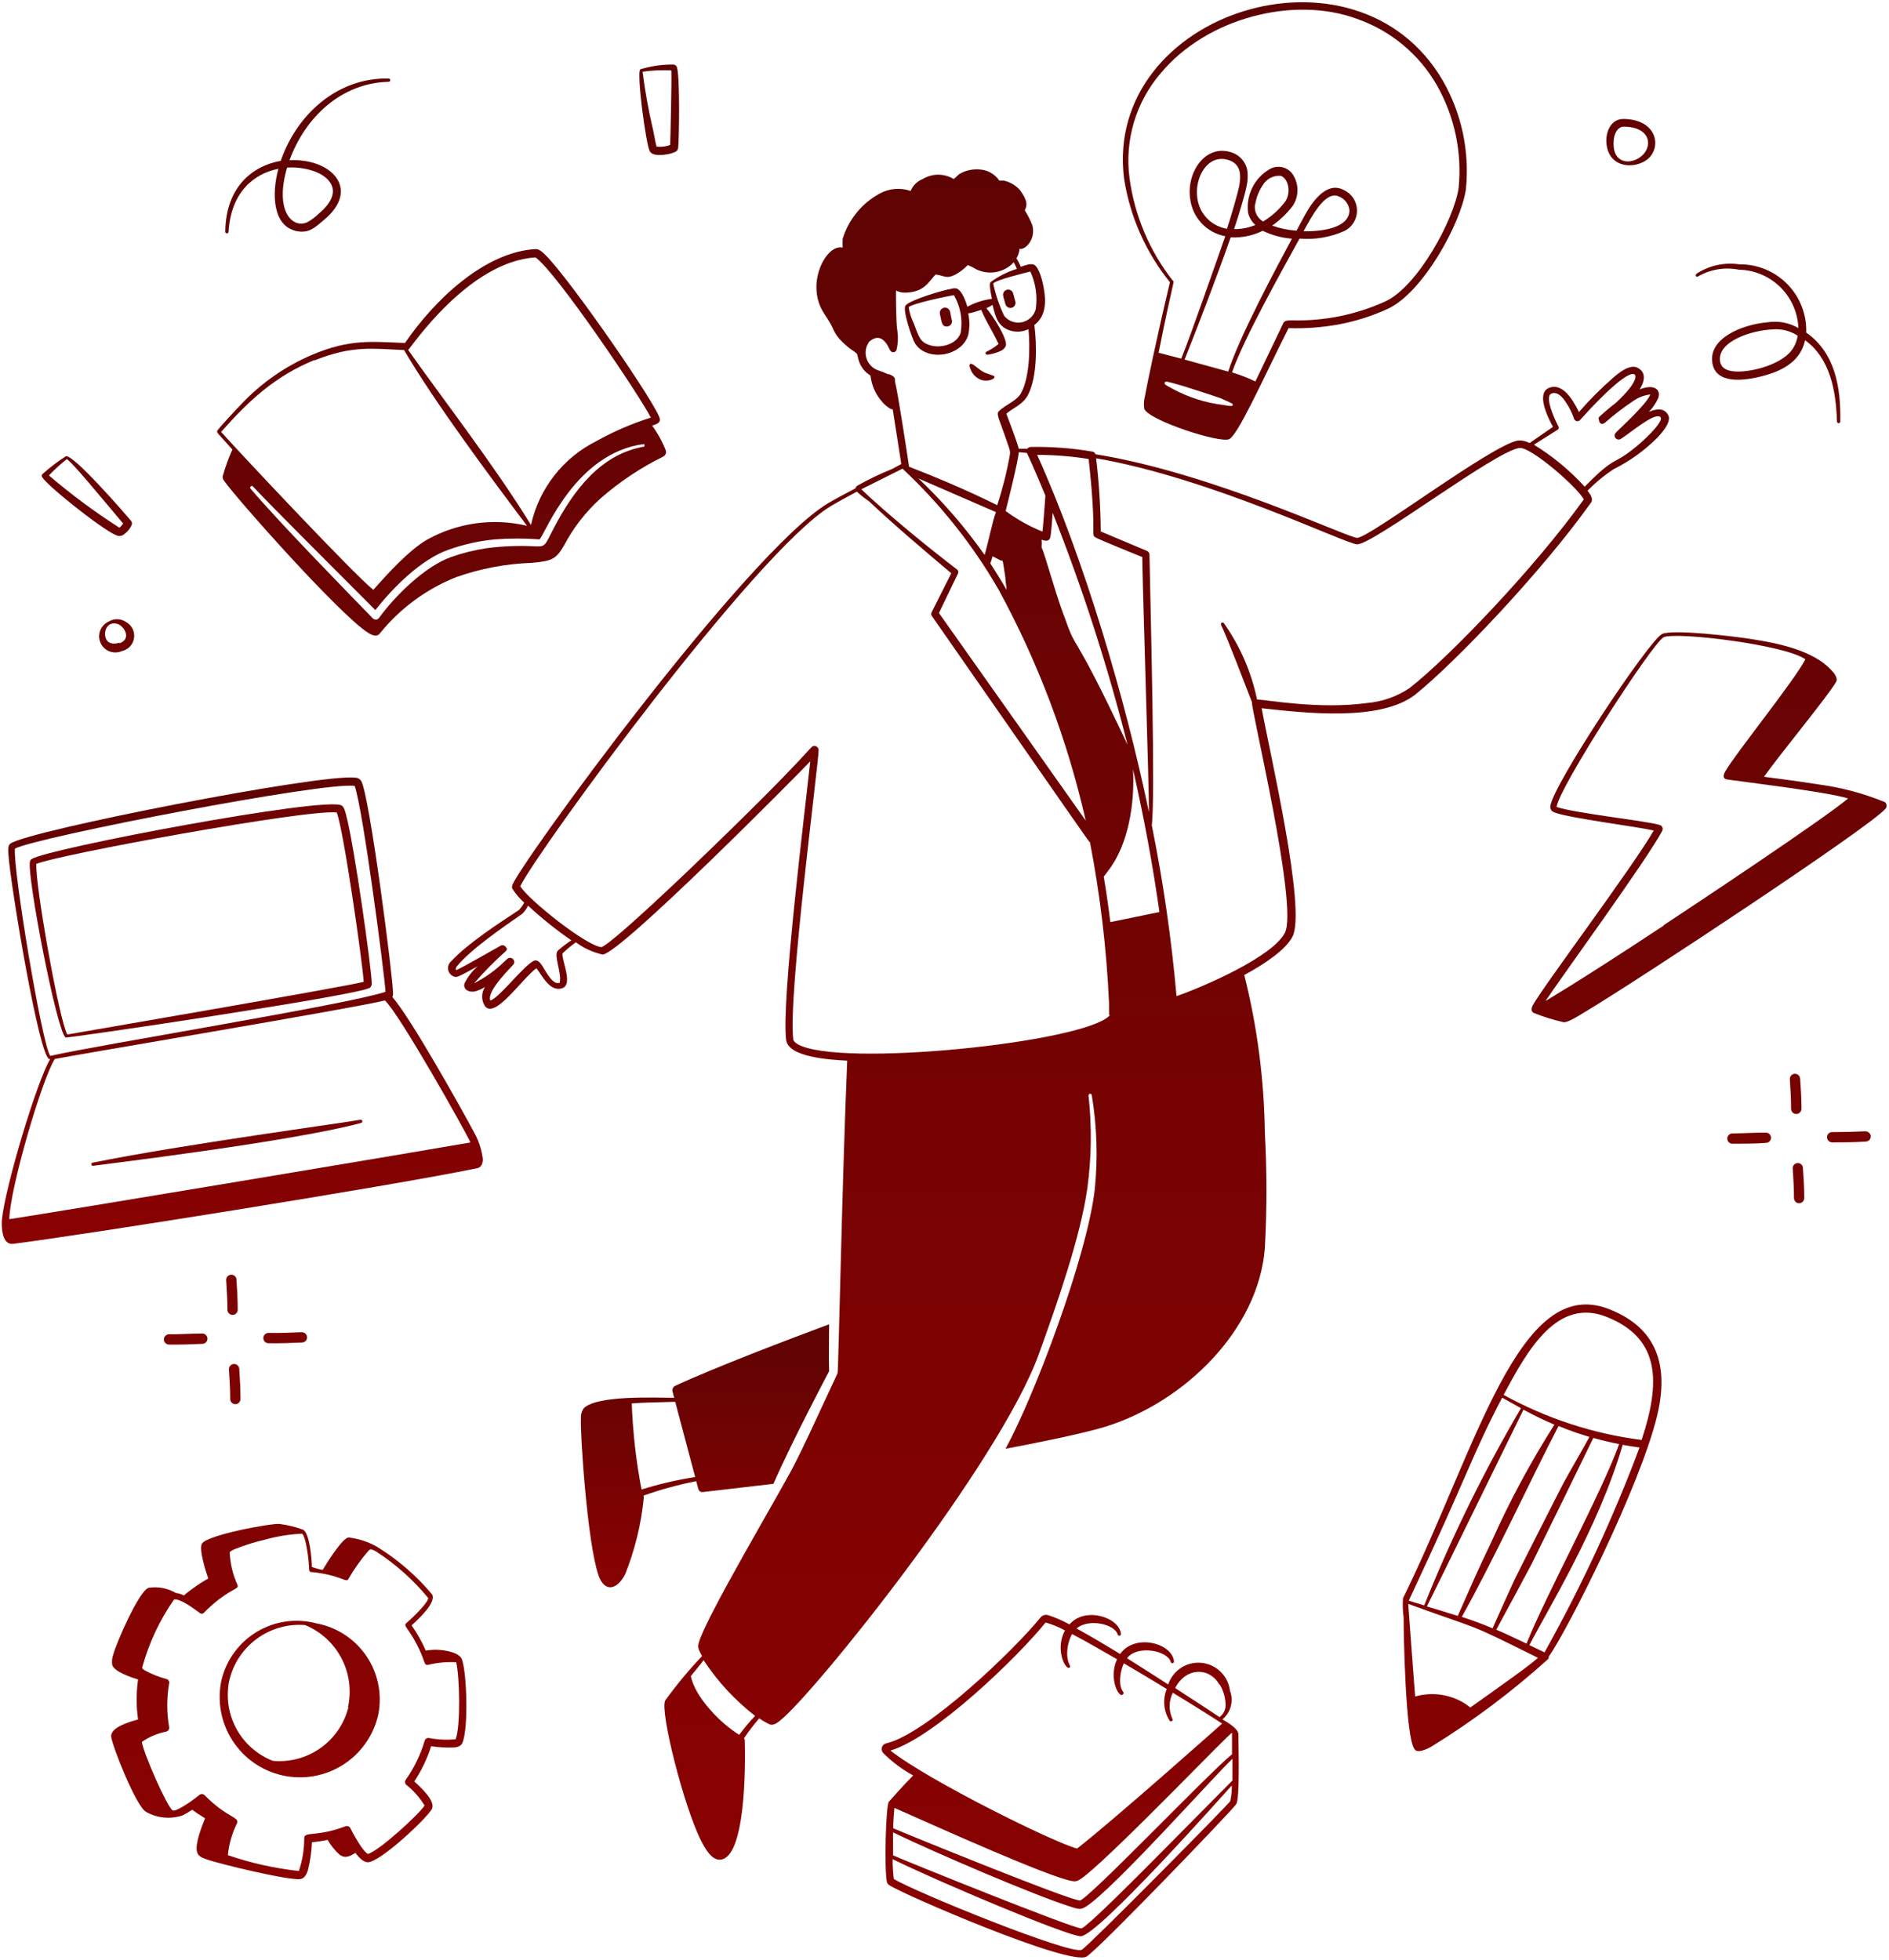 <svg width="267" height="277" viewBox="0 0 267 277" fill="none" xmlns="http://www.w3.org/2000/svg">
<path d="M90.97 211.395C93.396 210.536 95.881 209.855 98.406 209.358L98.711 210.478C98.745 210.61 98.826 210.726 98.938 210.803C99.05 210.881 99.186 210.915 99.322 210.9L109.318 209.736C112.068 203.465 117.117 193.964 117.19 193.819C117.117 191.447 117.19 189.454 117.19 187.184C111.471 189.308 100.894 193.338 95.365 195.914C95.24 195.994 95.143 196.112 95.088 196.25C95.033 196.389 95.023 196.541 95.059 196.685C95.059 196.685 95.161 197.049 95.292 197.572C92.585 197.572 84.481 197.18 82.531 199.027C82.228 199.45 82.079 199.963 82.109 200.482C81.993 202.49 82.997 218.088 84.597 222.671C85.427 225.072 87.173 224.81 88.366 222.511C89.747 219.049 90.633 215.41 90.999 211.7C90.999 211.511 90.956 211.526 90.97 211.395ZM89.297 198.373C91.072 198.227 91.625 198.256 95.437 198.14C96.121 200.73 97.532 206.055 98.26 208.776C95.693 209.174 93.159 209.762 90.679 210.536C89.907 206.523 89.445 202.457 89.297 198.373Z" fill="url(#paint0_linear_414_4137)"/>
<path d="M224.889 71.033C225.252 70.523 224.787 69.869 224.394 69.359C225.507 68.215 226.741 67.195 228.075 66.319C230.326 65.197 232.384 63.723 234.171 61.954C234.914 61.182 236.31 59.596 235.787 58.665C235.263 57.734 234.331 57.676 233.066 58.214C233.614 57.638 234.062 56.974 234.39 56.25C234.797 55.115 233.837 54.198 231.756 55.042C232.513 53.835 232.687 52.569 231.407 51.958C230.374 51.463 228.861 52.642 227.988 53.413C226.273 54.91 224.664 56.525 223.172 58.243C222.255 56.323 220.8 54.111 218.981 54.809C217.163 55.508 218.574 58.636 219.505 60.339L216.202 62.623C215.703 62.353 215.139 62.227 214.573 62.259C210.819 62.899 193.577 76.023 191.831 76.023C190.492 76.023 171.374 66.857 154.845 64.209C154.813 64.11 154.754 64.022 154.674 63.955C154.594 63.888 154.497 63.845 154.394 63.831C151.511 63.339 148.588 63.119 145.664 63.176C145.575 63.182 145.489 63.207 145.411 63.25C145.333 63.292 145.265 63.352 145.213 63.423H143.991C143.7 62.245 142.623 59.524 142.245 58.476C143.234 57.618 144.602 57.181 145.315 55.799C146.624 53.238 146.566 48.786 146.202 45.934C147.846 44.683 147.89 42.675 147.512 40.623C147.366 39.794 146.915 37.917 146.217 37.451C145.824 37.19 144.995 37.451 144.282 37.713C143.569 36.055 143.569 36.811 143.86 36.142C143.995 35.833 144.074 35.503 144.092 35.167C144.864 35.4 146.464 33.858 145.911 31.82C145.621 31.091 145.266 30.39 144.849 29.725C145.053 29.231 145.489 28.634 144.122 26.815C143.532 26.18 142.768 25.734 141.924 25.535H141.255C140.773 24.834 140.064 24.32 139.247 24.08C138.015 23.766 136.708 23.949 135.61 24.589C135.319 24.807 135.086 25.098 134.795 25.302C134.137 24.903 133.382 24.691 132.612 24.691C131.843 24.691 131.088 24.903 130.43 25.302C130.045 25.453 129.694 25.681 129.399 25.971C129.104 26.261 128.871 26.607 128.713 26.99C128 26.744 127.244 26.649 126.492 26.712C125.741 26.774 125.01 26.993 124.348 27.354C121.835 28.717 119.954 31.009 119.11 33.741C119.087 34.153 119.087 34.566 119.11 34.978H118.95C116.768 34.658 113.988 39.838 116.215 43.868C116.477 44.348 116.811 44.799 117.131 45.323C118.062 46.778 117.699 47.214 119.779 48.989C120.39 49.513 120.492 49.47 120.871 49.79C121.249 50.11 121.103 49.95 121.322 50.765C121.441 51.245 121.654 51.696 121.948 52.093C122.243 52.49 122.614 52.825 123.039 53.078C123.193 54.501 123.8 55.837 124.77 56.89C125.077 57.234 125.435 57.528 125.832 57.763C125.939 57.824 126.059 57.858 126.181 57.865C126.618 60.571 127.156 64.092 127.389 65.591L126.094 66.29C124.4 66.971 122.752 67.763 121.162 68.661C121.037 68.748 120.949 68.877 120.914 69.025C119.372 69.84 117.917 70.611 117.088 71.106C105.535 77.959 72.725 123.136 72.39 125.202C72.353 125.321 72.353 125.448 72.39 125.566C72.86 126.316 73.433 126.997 74.092 127.589C73.889 127.959 73.645 128.306 73.365 128.622C70.455 130.528 66.09 133.365 63.747 135.897C63.583 136.043 63.46 136.23 63.39 136.439C63.32 136.647 63.305 136.871 63.348 137.087C63.39 137.302 63.489 137.504 63.633 137.67C63.777 137.836 63.962 137.962 64.169 138.036C64.606 138.181 64.678 138.137 67.516 136.581C66.736 137.264 66.098 138.095 65.639 139.025C65.45 139.825 66.177 140.291 67.094 140.145C67.61 140.01 68.101 139.794 68.549 139.505C68.286 139.91 68.147 140.383 68.147 140.865C68.147 141.348 68.286 141.821 68.549 142.226C70.004 144.059 73.816 138.283 75.824 136.857C76.639 137.89 77.744 140.305 79.505 139.665C81.033 139.098 79.359 135.737 79.505 134.762C80.097 134.193 80.729 133.668 81.397 133.19C82.519 134.023 83.802 134.612 85.165 134.922C87.566 134.922 112.621 109.634 114.527 107.611C113.843 114.043 110.395 141.644 111.122 147.013C111.457 149.443 117.291 149.792 119.75 149.923C119.008 167.383 118.514 193.835 118.383 194.111C114.527 202.419 113.479 204.689 112.184 207.206C109.827 211.717 99.904 228.362 98.784 232.145C98.624 232.741 98.609 232.974 99.235 234.08C97.36 236.051 95.62 238.146 94.026 240.351C93.226 241.806 96.659 255.367 99.089 260.168C99.642 261.245 100.544 262.904 101.752 262.86C105.389 262.729 105.375 249.663 105.273 246.011C105.272 245.898 105.231 245.79 105.157 245.706C105.816 244.721 106.535 243.779 107.31 242.883C107.773 243.201 108.259 243.483 108.765 243.727C109.26 243.945 109.813 243.567 110.22 243.232C115.065 239.42 141.197 206.857 146.799 191.492C149.345 184.479 152.735 174.789 153.695 167.921C154.282 163.579 154.336 159.181 153.855 154.826C153.855 154.764 153.88 154.705 153.924 154.662C153.967 154.618 154.027 154.593 154.088 154.593C154.15 154.593 154.209 154.618 154.253 154.662C154.297 154.705 154.321 154.764 154.321 154.826C155.05 159.206 155.192 163.664 154.743 168.081C153.666 177.612 146.144 197.472 142.128 204.776C145.591 204.136 152.633 202.739 156.038 201.721C167.387 198.273 177.863 187.986 178.78 176.433C179.076 170.99 179.076 165.536 178.78 160.093C178.681 152.58 177.705 145.104 175.87 137.817C178.954 136.144 181.777 134.18 182.694 132.376C184.658 128.52 179.463 106.331 178.329 100.104C184.541 100.788 195.119 102.024 200.052 98.168C205.697 93.629 217.89 80.854 224.889 71.033ZM104.487 245.211C101.868 243.625 98.202 239.856 97.649 236.903C98.245 236.146 98.871 235.448 99.453 234.662C101.425 237.671 103.883 240.331 106.728 242.534C105.929 243.381 105.181 244.275 104.487 245.211ZM220.16 60.746C220.235 60.698 220.289 60.623 220.311 60.536C220.332 60.45 220.32 60.358 220.276 60.28C219.767 59.335 218.239 56.003 219.301 55.624C219.912 55.392 220.451 55.77 220.902 56.279C221.591 57.153 222.127 58.137 222.488 59.189C222.515 59.275 222.564 59.351 222.632 59.411C222.699 59.47 222.781 59.51 222.869 59.527C222.957 59.543 223.048 59.535 223.132 59.504C223.216 59.473 223.29 59.419 223.346 59.349C224.801 57.734 228.206 54.053 230.127 53.063C231.582 52.307 231.931 53.704 228.366 56.963C227.547 57.587 226.761 58.252 226.009 58.956C225.968 59.013 225.945 59.082 225.945 59.153C225.945 59.223 225.968 59.292 226.009 59.349C226.009 59.727 226.314 60.149 226.838 59.757C228.103 58.646 229.44 57.621 230.839 56.687C231.554 56.179 232.384 55.859 233.255 55.755C232.818 57.094 228.759 60.731 228.41 61.139C228.299 61.238 228.232 61.377 228.222 61.525C228.213 61.674 228.262 61.82 228.359 61.932C228.456 62.045 228.594 62.115 228.742 62.127C228.89 62.139 229.037 62.092 229.152 61.997C230.767 60.95 233.589 58.505 234.564 58.869C235.539 59.233 232.644 61.939 231.916 62.579C227.74 66.202 228.817 63.874 223.986 68.792C221.884 66.489 219.469 64.49 216.813 62.856L220.16 60.746ZM156.94 130.339C156.693 128.331 156.387 126.163 156.009 123.907L156.635 123.078C159.545 119.339 160.418 113.388 160.141 108.717C161.698 115.541 162.935 122.249 163.88 128.913L156.94 130.339ZM135.304 80.519C131.478 77.609 125.323 72.59 121.744 69.156L127.564 66.246C132.908 71.238 137.483 76.994 141.139 83.328C146.729 93.597 150.876 104.589 153.463 115.992L132.714 86.645L135.421 81.029C135.456 80.942 135.464 80.847 135.444 80.755C135.423 80.664 135.374 80.582 135.304 80.519ZM145.14 64.02C145.227 64.18 146.231 66.319 147.759 70.058C147.759 70.218 147.483 73.856 147.352 75.136C145.495 74.4 143.743 73.421 142.143 72.226C142.463 70.96 143.903 65.213 144.005 63.918L145.14 64.02ZM139.975 79.646C140.077 79.385 140.178 79.035 140.295 78.628L141.27 79.137C141.823 79.501 141.604 78.395 142.099 81.596C142.099 82.134 142.245 82.731 142.274 83.386C141.604 82.178 140.775 80.883 139.989 79.646H139.975ZM139.16 78.424C136.411 74.525 133.282 70.909 129.819 67.628L140.775 72.386C140.353 73.39 139.742 76.46 139.175 78.424H139.16ZM150.349 86.951C148.894 82.978 147.774 78.541 147.221 77.377C147.254 77.014 147.254 76.648 147.221 76.285C147.431 76.364 147.652 76.413 147.875 76.431C148.016 76.432 148.152 76.383 148.259 76.292C148.366 76.201 148.436 76.075 148.457 75.936C148.574 75.456 148.763 73.026 148.792 72.488C153.025 83.174 156.558 94.124 159.37 105.269C151.149 87.78 152.415 92.843 150.363 86.951H150.349ZM162.382 114.726C159.064 98.823 153.23 78.992 146.595 64.296C149.032 64.297 151.464 64.492 153.87 64.878C155.107 75.936 154.074 75.558 154.903 75.994C155.732 76.431 160.723 78.439 161.465 78.744C161.392 79.865 162.44 111.904 162.396 114.726H162.382ZM145.635 38.383C146.393 40.038 146.661 41.876 146.406 43.679C146.287 44.138 146.044 44.555 145.703 44.883C145.361 45.212 144.935 45.44 144.472 45.541C144.009 45.642 143.527 45.612 143.08 45.456C142.633 45.299 142.238 45.021 141.939 44.654C141.245 43.191 140.722 41.653 140.382 40.07C140.775 39.561 144.965 38.543 145.635 38.383ZM125.614 52.933C125.082 52.691 124.538 52.477 123.984 52.292C123.612 52.139 123.28 51.904 123.014 51.602C122.747 51.301 122.553 50.943 122.446 50.556C122.34 50.168 122.323 49.761 122.398 49.366C122.473 48.971 122.637 48.598 122.879 48.277C123.795 47.505 124.625 47.549 125.381 48.699C125.861 49.586 125.847 49.659 126.065 49.746C126.128 49.774 126.195 49.788 126.264 49.787C126.332 49.786 126.4 49.771 126.462 49.742C126.524 49.713 126.579 49.671 126.623 49.619C126.668 49.567 126.701 49.506 126.72 49.441C126.935 48.53 126.97 47.586 126.822 46.661C126.647 45.658 126.618 41.205 126.647 41.06C127.072 41.284 127.549 41.389 128.029 41.365C130.663 41.264 131.187 39.91 132.234 38.804C133.442 38.921 133.689 39.503 135.057 38.804C135.697 38.44 136.285 37.99 136.803 37.466C137.221 37.637 137.625 37.842 138.011 38.077C138.883 38.496 139.866 38.625 140.817 38.444C141.767 38.264 142.635 37.783 143.292 37.073C143.452 37.379 143.598 37.684 143.729 38.004C142.392 38.419 141.133 39.053 140.004 39.881C139.757 40.187 140.12 41.846 140.208 42.238C138.989 42.392 137.809 42.772 136.73 43.359C136.512 42.602 136.032 41.191 135.275 40.798C135.048 40.728 134.804 40.728 134.577 40.798C133.267 41.002 128.568 42.413 128 43.184C127.505 43.722 128.917 47.884 129.353 48.568C131.027 51.157 135.93 50.401 136.847 47.374C137.074 46.359 137.074 45.306 136.847 44.29C137.268 44.29 138.534 43.839 138.68 43.795C139.684 46.05 139.975 46.181 141.139 48.611C140.979 48.742 140.717 48.96 140.499 49.106C139.466 49.79 139.247 49.673 139.305 49.964C139.322 50.022 139.36 50.072 139.411 50.104C139.462 50.136 139.522 50.148 139.582 50.139C140.193 50.052 140.789 49.885 141.357 49.644C141.697 49.517 141.977 49.268 142.143 48.946C142.55 48.029 140.295 44.581 139.407 43.548C139.582 43.548 139.989 43.257 140.295 43.097C140.702 44.726 140.979 46.007 142.55 46.647C143.004 46.818 143.488 46.897 143.973 46.877C144.458 46.856 144.934 46.739 145.373 46.531C145.606 49.091 145.562 53.253 144.34 55.523C143.714 56.701 142.172 57.152 141.182 58.127C140.891 58.403 141.081 58.796 141.182 59.218C142.797 63.714 142.827 63.7 142.739 64.282C142.311 66.697 141.713 69.08 140.95 71.411C140.586 71.251 136.497 69.083 128.495 65.969C128.247 64.325 126.923 55.552 126.501 53.937C126.531 53.369 126.458 53.238 125.614 52.86V52.933ZM135.799 46.996C135.333 48.582 133.136 49.266 131.565 48.83C129.993 48.393 129.892 47.593 129.15 45.701C128.802 44.979 128.562 44.209 128.437 43.417C128.917 42.893 134.169 41.816 134.824 41.715C135.742 43.285 136.087 45.127 135.799 46.923V46.996ZM78.865 134.354C78.312 134.893 79.054 136.653 79.17 138.181C79.17 138.312 79.17 138.879 79.083 138.923C78.283 139.185 77.541 137.977 77.09 137.25C76.639 136.522 76.188 135.533 75.475 135.795C74.02 136.479 70.644 140.96 69.32 141.426C68.651 140.145 72.477 136.493 72.608 136.29C72.664 136.196 72.694 136.089 72.693 135.98C72.693 135.871 72.662 135.764 72.605 135.671C72.548 135.578 72.467 135.502 72.37 135.452C72.273 135.402 72.164 135.38 72.055 135.387C71.793 135.387 71.619 135.62 71.212 135.984C69.972 137.193 68.554 138.204 67.007 138.981C68.409 137.372 69.911 135.851 71.502 134.427C71.581 134.346 71.636 134.246 71.662 134.136C71.662 134.136 71.357 133.365 70.76 133.671C69.916 134.136 65.813 136.508 64.519 137.119C64.344 137.002 64.446 136.828 64.519 136.653C66.57 134.136 71.081 131.081 73.845 129.145C74.169 128.811 74.439 128.428 74.645 128.011C76.56 129.792 78.602 131.431 80.756 132.914C80.093 133.349 79.461 133.83 78.865 134.354ZM112.723 147.58C112.403 147.377 112.17 147.187 112.126 146.926C111.326 140.989 115.778 107.35 115.705 106.026C115.705 105.948 115.69 105.871 115.66 105.799C115.63 105.728 115.585 105.663 115.53 105.609C115.474 105.555 115.408 105.512 115.336 105.484C115.264 105.455 115.186 105.442 115.109 105.444C114.367 105.444 115.676 105.444 97.14 123.195C95.917 124.344 86.576 133.278 85.019 133.874C82.881 133.714 74.834 127.298 73.525 125.275C76.057 120.154 106.757 78.017 117.379 71.571C118.193 71.076 119.59 70.305 121.118 69.49C121.646 69.989 122.216 70.441 122.82 70.844C126.196 74.045 130.896 78.031 134.46 81.029L131.681 86.543C131.639 86.616 131.617 86.699 131.617 86.783C131.617 86.867 131.639 86.95 131.681 87.023C154.248 119.397 153.914 119.033 154.059 119.033C155.506 126.514 156.405 134.09 156.751 141.702C156.751 143.754 156.751 143.579 156.838 143.434C156.926 143.288 156.838 143.535 156.838 143.535C153.317 147.377 118.47 150.956 112.723 147.58ZM193.155 99.376C186.564 100.293 179.114 98.925 177.674 98.867C176.873 94.988 175.278 91.317 172.989 88.085C172.954 88.038 172.902 88.006 172.845 87.995C172.787 87.984 172.727 87.996 172.678 88.027C172.628 88.058 172.592 88.107 172.577 88.164C172.562 88.221 172.569 88.281 172.596 88.333C173.44 90.05 176.262 97.456 176.961 99.26C176.743 99.958 183.537 128.054 181.617 131.837C179.9 135.256 169.904 139.563 166.296 140.8C165.582 132.7 164.416 124.646 162.804 116.676C163.298 112.486 162.658 87.576 162.469 78.366C162.464 78.259 162.428 78.156 162.366 78.068C162.304 77.981 162.219 77.912 162.12 77.871L155.587 75.121C155.557 71.664 155.339 68.21 154.932 64.776C171.243 67.599 190.245 76.925 191.831 76.94C194.13 76.94 211.212 63.845 214.747 63.321C216.319 63.074 223.07 68.967 223.856 70.596C216.959 80.228 204.839 92.887 199.222 97.266C197.413 98.476 195.324 99.202 193.155 99.376Z" fill="url(#paint1_linear_414_4137)"/>
<path d="M134.3 44.084C134.282 43.989 134.245 43.898 134.192 43.816C134.139 43.735 134.07 43.665 133.989 43.61C133.909 43.556 133.819 43.517 133.723 43.498C133.628 43.478 133.53 43.477 133.435 43.495C133.339 43.513 133.248 43.55 133.167 43.603C133.085 43.657 133.015 43.725 132.961 43.806C132.906 43.886 132.868 43.977 132.848 44.072C132.828 44.167 132.827 44.265 132.845 44.361C133.136 45.816 133.194 46.15 133.835 46.15C133.956 46.151 134.075 46.121 134.181 46.064C134.288 46.007 134.379 45.924 134.445 45.822C134.512 45.721 134.552 45.605 134.562 45.485C134.572 45.364 134.552 45.243 134.504 45.132C134.46 44.899 134.329 44.215 134.3 44.084ZM138.753 53.716C139.698 53.993 140.6 53.542 140.571 53.309C140.542 53.076 140.571 53.193 139.291 52.712C138.432 52.392 137.487 51.258 137.152 51.432C136.817 51.607 137.327 52.538 137.443 52.712C137.754 53.185 138.216 53.538 138.753 53.716ZM165.364 39.894C163.458 47.882 162.062 54.662 161.829 56.015C161.674 56.604 161.645 57.219 161.742 57.819C162.513 59.464 172.479 62.708 173.745 62.068C175.011 61.428 178.299 54.022 182.126 46.383C184.47 46.458 186.816 46.287 189.125 45.874C191.556 45.428 193.921 44.68 196.167 43.648C201.085 41.378 206.468 31.659 207.196 26.77C207.741 21.462 206.617 16.116 203.98 11.478C191.773 -9.692 155.965 1.7 158.875 25.213C159.706 30.593 161.945 35.658 165.364 39.894ZM174.24 57.223C174.24 57.456 173.978 57.427 172.785 57.223C170.345 56.916 167.982 56.162 165.816 54.997C164.797 54.444 164.521 54.328 164.622 54.08C164.724 53.833 164.943 53.92 166.514 54.357C166.659 54.357 171.17 55.812 172.465 56.263C174.138 57.019 174.24 57.019 174.24 57.223ZM173.978 33.55C175.532 33.631 177.08 33.31 178.474 32.619C179.77 33.247 181.171 33.627 182.606 33.739C180.162 38.293 175.2 47.576 173.6 52.523L167.431 50.821C168.886 47.242 172.101 38.861 173.949 33.55H173.978ZM173.469 32.343C172.383 32.178 171.38 31.663 170.616 30.874C169.851 30.086 169.366 29.068 169.235 27.977C168.827 25.067 170.69 21.808 173.498 22.579C175.258 23.06 175.477 24.456 175.171 26.217C174.909 27.497 173.964 30.713 173.44 32.284L173.469 32.343ZM177.426 28.851C177.582 27.898 177.939 26.991 178.474 26.188C178.729 25.75 179.101 25.393 179.548 25.156C179.996 24.92 180.501 24.813 181.006 24.849C182.082 25.169 182.548 27.206 181.66 28.487C180.807 29.619 179.746 30.577 178.532 31.309C178.115 31.064 177.782 30.697 177.579 30.258C177.376 29.818 177.313 29.327 177.397 28.851H177.426ZM164.055 10.357C170.573 2.515 182.839 -0.599 191.7 2.631C196.514 4.284 200.562 7.629 203.093 12.045C205.601 16.459 206.674 21.544 206.163 26.595C205.493 31.12 200.343 40.52 195.818 42.6C191.68 44.487 187.166 45.403 182.621 45.277C182.126 45.277 181.602 45.277 181.413 45.627C180.555 47.373 178.983 50.748 177.441 53.92C176.376 53.406 175.271 52.978 174.138 52.64C175.826 47.809 181.151 38.322 183.683 33.725C185.877 33.913 188.081 33.532 190.085 32.619C190.626 32.334 191.075 31.901 191.379 31.37C191.682 30.839 191.828 30.232 191.799 29.621C191.77 29.01 191.567 28.42 191.215 27.92C190.862 27.42 190.374 27.031 189.808 26.799C187.553 25.693 185.531 28.341 184.352 30.567C184.032 31.149 183.668 31.833 183.261 32.604C182.084 32.527 180.924 32.287 179.813 31.891C180.919 31.114 181.9 30.172 182.723 29.098C183.183 28.402 183.417 27.581 183.391 26.747C183.365 25.913 183.08 25.107 182.577 24.442C182.182 23.983 181.633 23.684 181.033 23.601C180.433 23.518 179.823 23.656 179.318 23.991C178.299 24.617 177.482 25.524 176.966 26.603C176.45 27.681 176.256 28.886 176.408 30.073C176.566 30.742 176.927 31.347 177.441 31.804C176.487 32.199 175.462 32.397 174.429 32.386C175.011 30.669 175.957 27.57 176.204 26.304C176.359 25.582 176.394 24.84 176.306 24.107C176.193 23.478 175.902 22.895 175.465 22.427C175.029 21.96 174.467 21.629 173.847 21.474C170.311 20.47 167.707 24.384 168.216 28.036C168.36 29.344 168.922 30.572 169.818 31.537C170.714 32.501 171.898 33.151 173.192 33.39C171.33 38.628 168.42 47.082 166.965 50.69L163.764 49.861C165.816 39.559 166.063 39.807 165.772 39.676C162.466 35.461 160.351 30.436 159.646 25.126C159.303 22.492 159.519 19.817 160.278 17.272C161.038 14.728 162.325 12.372 164.055 10.357ZM184.25 32.692C185.269 30.844 187.306 26.799 189.285 27.788C189.68 27.948 190.025 28.212 190.282 28.553C190.538 28.894 190.696 29.299 190.74 29.724C190.711 32.284 186.724 32.735 184.192 32.692H184.25ZM239.948 39.108C241.701 38.077 243.772 37.725 245.768 38.119C247.96 38.158 250.054 39.035 251.62 40.569C253.187 42.103 254.107 44.178 254.192 46.369C252.874 45.604 251.333 45.316 249.827 45.554C246.175 45.874 241.403 47.853 242.043 51.374C242.567 54.284 246.408 53.891 249.318 53.105C252.228 52.32 254.541 50.894 255.138 48.086C258.674 50.661 259.503 55.171 259.648 59.58C259.648 59.642 259.673 59.701 259.717 59.745C259.76 59.788 259.82 59.813 259.881 59.813C259.943 59.813 260.002 59.788 260.046 59.745C260.09 59.701 260.114 59.642 260.114 59.58C260.216 54.648 259.328 49.817 255.298 47.009C255.339 45.746 255.124 44.487 254.665 43.309C254.206 42.132 253.513 41.06 252.627 40.158C251.742 39.256 250.682 38.543 249.513 38.063C248.344 37.582 247.09 37.344 245.826 37.362C243.806 37.067 241.747 37.489 240.006 38.555C239.468 38.817 239.715 39.21 239.948 39.108ZM253.217 49.541C251.573 51.694 246.917 52.814 244.764 52.451C243.964 52.32 243.309 51.985 243.134 51.156C242.61 48.246 247.63 46.66 250.627 46.558C251.848 46.464 253.065 46.776 254.09 47.445C253.98 48.206 253.68 48.927 253.217 49.541ZM233.284 22.099C234.841 20.179 233.793 16.832 229.443 16.818C227.755 16.818 226.94 18.535 227.056 20.179C227.318 24.093 231.727 23.976 233.284 22.099ZM228.075 20.106C228.075 19.146 228.526 17.894 229.53 17.909C231.873 17.909 232.949 19 232.949 20.208C232.891 22.958 227.886 24.384 228.075 20.106ZM227.478 185.059C214.689 179.952 208.753 204.673 198.306 225.916C198.24 226.809 198.269 227.706 198.393 228.593C198.393 230.819 198.64 245.558 199.935 247.231C200.284 247.901 201.754 247.231 202.438 246.809C208.246 243.214 213.719 239.104 218.792 234.529C218.835 234.48 218.868 234.422 218.888 234.359C218.908 234.297 218.915 234.231 218.908 234.166C221.615 230.31 231.756 210.231 234.215 200.162C235.932 193.033 234.23 187.722 227.478 185.059ZM232.047 203.538C225.2 202.66 218.58 200.498 212.536 197.165C215.94 190.719 220.145 183.371 227.086 186.136C234.812 189.206 234.652 195.564 232.047 203.494V203.538ZM207.836 241.368C207.389 240.993 206.901 240.671 206.381 240.407C204.415 239.408 202.143 239.19 200.023 239.796C199.877 238.065 199.048 226.803 199.048 226.701C209.946 230.688 206.585 228.957 217.381 234.326C216.246 235.402 211.983 238.385 207.836 241.339V241.368ZM215.344 199.26C216.763 200.035 218.22 200.739 219.709 201.37C216.374 206.608 213.427 212.084 210.891 217.753C208.447 222.86 208.534 222.831 206.046 228.404C204.591 227.938 203.136 227.502 201.681 227.065C203.253 223.937 214.427 201.064 215.344 199.231V199.26ZM206.614 228.549C211.342 220.067 216.159 209.518 220.291 201.559C221.746 202.17 223.201 202.665 224.656 203.101C223.885 204.556 221.629 208.427 221.033 209.547C220.436 210.667 214.456 222.453 214.034 223.355C213.365 224.81 211.532 228.869 210.964 230.164C209.48 229.51 208.054 229.015 206.556 228.52L206.614 228.549ZM211.488 230.353C212.376 228.738 216.028 221.958 216.479 221.085C217.162 219.732 224.787 204.149 225.209 203.247C226.547 203.625 227.959 203.945 228.861 204.12C226.198 211.395 218.53 225.406 215.766 232.318C213.249 231.139 212.681 230.848 211.43 230.324L211.488 230.353ZM212.376 197.587L214.98 199.042C209.731 207.98 205.16 217.299 201.303 226.92L199.12 226.25C207.574 208.237 207.967 205.88 212.317 197.558L212.376 197.587ZM218.37 233.584L216.173 232.536C218.545 227.88 225.965 215.934 229.355 204.222C230.17 204.367 230.97 204.498 231.742 204.6C228.003 214.577 223.513 224.256 218.312 233.554L218.37 233.584ZM172.785 243.026C173.365 242.546 173.779 241.896 173.97 241.168C174.161 240.439 174.118 239.67 173.847 238.967C173.724 237.953 173.259 237.012 172.529 236.297C171.799 235.583 170.848 235.138 169.832 235.037C168.815 234.935 167.795 235.183 166.938 235.738C166.081 236.294 165.439 237.125 165.117 238.094C163.255 236.886 161.232 235.606 159.297 234.384C160.752 232.449 165.03 233.307 165.466 234.893C165.476 234.955 165.51 235.01 165.56 235.047C165.611 235.084 165.674 235.099 165.736 235.089C165.797 235.08 165.853 235.046 165.889 234.996C165.926 234.945 165.942 234.882 165.932 234.82C165.714 232.289 160.447 230.804 158.322 233.787C156.445 232.638 154.117 231.241 152.168 230.179C153.841 228.724 157.58 229.539 157.988 231.052C158.007 231.104 158.044 231.147 158.092 231.174C158.14 231.201 158.196 231.21 158.25 231.2C158.304 231.189 158.353 231.16 158.388 231.117C158.422 231.074 158.44 231.02 158.439 230.965C158.25 228.607 153.375 227.021 151.164 229.611C150.237 229.092 149.263 228.663 148.254 228.331C148.069 228.254 147.867 228.233 147.671 228.269C147.474 228.305 147.293 228.398 147.148 228.535C143.467 233.118 131.056 245.02 125.323 246.402C125.179 246.424 125.043 246.483 124.929 246.574C124.815 246.665 124.727 246.784 124.674 246.92C124.621 247.056 124.605 247.203 124.626 247.347C124.648 247.491 124.708 247.627 124.799 247.741C126.058 249.018 127.5 250.102 129.077 250.956C127.622 252.411 126.487 253.721 125.643 254.666C125.206 255.132 124.974 264.037 125.352 266.001C125.408 266.193 125.532 266.359 125.701 266.466C127.534 267.718 151.149 277.932 153.564 276.564C155.179 275.648 174.458 255.583 174.764 254.972C175.229 254.012 175.069 247.61 175.04 245.049C174.924 244.278 173.483 243.448 172.785 243.026ZM126.225 262.247V259.002C132.263 261.912 146.086 267.849 151.324 269.507C152.662 269.944 152.779 269.886 153.477 269.507C157.478 266.947 171.606 251.029 174.196 248.599V251.669C166.339 259.541 152.997 273.334 152.75 272.548C151.309 272.461 127.476 262.829 126.225 262.247ZM172.421 238.123C172.944 239.004 173.225 240.008 173.236 241.033C173.231 241.359 173.151 241.68 173.002 241.97C172.853 242.26 172.64 242.512 172.378 242.706C171.155 241.892 168.842 240.378 166.107 238.603C167.605 235.65 170.937 235.606 172.363 238.123H172.421ZM125.861 247.435C132.06 245.602 143.83 234.253 147.788 229.335C148.741 229.6 149.659 229.976 150.523 230.455C149.068 233.162 150.625 236.13 151.178 235.708C151.484 235.475 150.931 235.388 150.844 233.962C150.806 232.92 151.042 231.887 151.527 230.965C153.535 232.012 155.892 233.38 157.886 234.529C156.664 237.25 158.133 239.942 158.642 239.549C159.152 239.156 158.41 239.243 158.322 237.818C158.287 236.882 158.466 235.952 158.846 235.097C160.898 236.304 162.993 237.556 164.913 238.734C164.617 239.459 164.5 240.245 164.571 241.025C164.642 241.804 164.899 242.556 165.321 243.216C165.34 243.24 165.364 243.261 165.391 243.277C165.418 243.293 165.448 243.303 165.479 243.307C165.51 243.311 165.542 243.309 165.572 243.301C165.602 243.292 165.631 243.278 165.655 243.259C165.68 243.24 165.701 243.216 165.717 243.189C165.732 243.162 165.743 243.132 165.747 243.101C165.751 243.07 165.749 243.038 165.74 243.008C165.732 242.978 165.718 242.949 165.699 242.925C165.438 242.347 165.309 241.717 165.321 241.083C165.334 240.449 165.488 239.825 165.772 239.258C169.162 241.324 171.897 243.056 172.741 243.623C172.581 243.769 157.406 257.271 152.24 261.287C148.85 260.399 131.056 251.567 125.861 247.435ZM126.414 255.539C133.005 258.449 147.977 265.201 151.426 265.855C152.022 265.972 152.255 266.015 153.39 265.113C158.235 261.229 173.993 244.743 174.138 244.918C174.145 244.961 174.145 245.006 174.138 245.049V247.959C170.893 250.563 152.851 269.507 152.56 268.605C151.105 268.605 127.462 258.959 126.254 258.42C126.225 257.809 126.356 256.18 126.414 255.539ZM152.91 275.589C151.455 276.419 129.295 267.412 126.327 265.579C126.215 264.652 126.162 263.719 126.167 262.785C132.54 265.928 151.076 273.756 152.779 273.683C155.267 273.552 172.858 253.75 174.109 252.368C174.123 253.111 174.05 253.853 173.891 254.579C173.643 255.059 153.87 275.051 152.91 275.589ZM32.363 193.571C32.465 195.128 32.538 196.481 32.538 197.747C32.538 197.94 32.614 198.125 32.751 198.261C32.887 198.398 33.072 198.474 33.265 198.474C33.458 198.474 33.643 198.398 33.779 198.261C33.916 198.125 33.992 197.94 33.992 197.747C33.992 196.394 33.92 195.055 33.818 193.469C33.804 193.276 33.715 193.097 33.569 192.97C33.423 192.843 33.233 192.779 33.039 192.793C32.847 192.806 32.667 192.896 32.54 193.042C32.413 193.188 32.349 193.378 32.363 193.571ZM254.061 164.398C253.966 164.404 253.873 164.428 253.788 164.47C253.703 164.512 253.626 164.571 253.564 164.643C253.502 164.715 253.454 164.798 253.425 164.889C253.395 164.979 253.384 165.075 253.392 165.169C253.479 166.508 253.567 167.948 253.567 169.345C253.567 169.538 253.643 169.723 253.78 169.86C253.916 169.996 254.101 170.073 254.294 170.073C254.487 170.073 254.672 169.996 254.808 169.86C254.945 169.723 255.022 169.538 255.022 169.345C255.022 167.89 254.934 166.435 254.832 165.068C254.827 164.973 254.802 164.88 254.76 164.794C254.718 164.709 254.66 164.633 254.588 164.57C254.516 164.508 254.432 164.461 254.342 164.431C254.252 164.401 254.156 164.39 254.061 164.398ZM28.595 189.948C28.787 189.948 28.973 189.871 29.109 189.735C29.245 189.599 29.322 189.414 29.322 189.221C29.322 189.028 29.245 188.843 29.109 188.706C28.973 188.57 28.787 188.493 28.595 188.493C26.834 188.493 25.364 188.624 23.909 188.595C23.715 188.595 23.529 188.671 23.39 188.807C23.251 188.943 23.171 189.128 23.167 189.322C23.167 189.515 23.244 189.7 23.38 189.837C23.517 189.973 23.702 190.05 23.895 190.05C25.393 190.079 27.038 190.021 28.595 189.948ZM249.551 160.091C247.805 160.091 246.335 160.193 244.866 160.208C244.673 160.208 244.488 160.285 244.351 160.421C244.215 160.557 244.138 160.742 244.138 160.935C244.138 161.128 244.215 161.313 244.351 161.45C244.488 161.586 244.673 161.663 244.866 161.663C246.437 161.663 248.067 161.663 249.638 161.546C249.831 161.535 250.011 161.447 250.14 161.303C250.268 161.158 250.333 160.968 250.322 160.775C250.31 160.582 250.223 160.402 250.078 160.274C249.933 160.145 249.744 160.08 249.551 160.091ZM31.97 180.956C32.057 182.295 32.145 183.735 32.145 185.132C32.148 185.324 32.226 185.507 32.362 185.642C32.498 185.778 32.68 185.856 32.872 185.86C33.065 185.86 33.25 185.783 33.387 185.646C33.523 185.51 33.6 185.325 33.6 185.132C33.6 183.677 33.512 182.222 33.425 180.854C33.412 180.661 33.322 180.482 33.176 180.355C33.03 180.228 32.84 180.164 32.647 180.178C32.454 180.191 32.274 180.281 32.147 180.427C32.02 180.573 31.957 180.763 31.97 180.956ZM254.629 156.73C254.629 155.275 254.541 153.82 254.44 152.453C254.426 152.26 254.336 152.08 254.19 151.953C254.044 151.826 253.854 151.763 253.661 151.776C253.468 151.79 253.289 151.879 253.162 152.025C253.035 152.171 252.971 152.362 252.985 152.555C253.072 153.893 253.159 155.334 253.159 156.73C253.159 156.923 253.236 157.108 253.372 157.245C253.509 157.381 253.694 157.458 253.887 157.458C254.081 157.458 254.268 157.382 254.406 157.246C254.545 157.11 254.625 156.925 254.629 156.73ZM42.708 189.759C42.804 189.755 42.897 189.733 42.984 189.693C43.071 189.652 43.149 189.596 43.214 189.525C43.279 189.455 43.329 189.373 43.362 189.283C43.395 189.193 43.41 189.098 43.406 189.002C43.392 188.812 43.306 188.634 43.165 188.505C43.025 188.375 42.841 188.303 42.65 188.304C40.889 188.377 39.42 188.435 37.95 188.406C37.757 188.406 37.572 188.482 37.436 188.619C37.299 188.755 37.223 188.94 37.223 189.133C37.223 189.326 37.299 189.511 37.436 189.648C37.572 189.784 37.757 189.861 37.95 189.861C39.507 189.89 41.137 189.832 42.708 189.759ZM263.664 159.902C262.209 159.975 260.594 160.019 258.979 160.019C258.883 160.015 258.787 160.03 258.697 160.064C258.608 160.098 258.525 160.15 258.456 160.217C258.387 160.284 258.332 160.363 258.294 160.452C258.256 160.54 258.237 160.636 258.237 160.732C258.237 160.926 258.313 161.113 258.449 161.251C258.585 161.39 258.77 161.47 258.965 161.474C260.623 161.474 261.962 161.474 263.722 161.357C263.818 161.354 263.912 161.331 263.999 161.291C264.086 161.251 264.164 161.194 264.229 161.124C264.293 161.054 264.344 160.971 264.377 160.881C264.41 160.792 264.425 160.696 264.421 160.601C264.403 160.412 264.316 160.236 264.176 160.107C264.037 159.978 263.854 159.905 263.664 159.902ZM9.272 146.647C9.461 146.793 50.492 140.711 52.253 139.634C52.35 139.563 52.428 139.468 52.479 139.359C52.53 139.249 52.552 139.129 52.544 139.009C52.544 137.132 50.085 119.512 48.906 115.117C48.761 114.579 48.615 114.041 48.281 113.852C46.054 112.513 6.828 119.904 4.485 121.418C4.422 121.455 4.367 121.506 4.324 121.566C4.282 121.626 4.252 121.694 4.238 121.767C3.743 123.527 8.006 145.774 9.272 146.647ZM5.125 122.116C7.919 120.85 43.523 114.332 47.597 114.841C48.586 117.387 51.234 136.04 51.409 138.776C49.386 139.372 9.825 146.167 9.68 146.196C9.534 146.225 9.519 146.4 9.214 145.483C7.934 141.642 5.053 125.404 5.125 122.116Z" fill="url(#paint2_linear_414_4137)"/>
<path d="M55.454 140.928C55.533 140.781 55.568 140.615 55.556 140.448C55.556 138.135 52.238 112.454 51.06 110.402C50.967 110.251 50.837 110.127 50.681 110.043C50.525 109.958 50.349 109.917 50.172 109.922C45.298 109.326 4.18 117.357 1.473 119.234C1.095 119.496 1.153 120.151 1.197 120.849C1.43 124.676 5.562 149.847 7.017 149.702C7.177 149.702 7.119 149.585 6.74 150.357C4.471 155.027 0.164 169.985 0.251 172.996C0.251 174.262 0.542 175.906 1.793 175.819C10.771 174.713 54.785 167.729 67.443 165.125C67.938 165.023 68.258 164.572 68.243 163.83C68.094 162.594 67.719 161.395 67.138 160.294C65.362 156.962 58 143.765 55.454 140.928ZM7.104 149.251C5.969 147.796 1.793 122.726 2.114 119.947C5.315 118.288 45.88 110.446 50.129 111.086C51.292 114.287 54.304 137.407 54.493 140.186C49.343 141.961 13.681 147.723 7.104 149.251ZM7.744 149.687C8.967 149.382 50.594 142.412 54.406 141.408C56.487 143.344 65.886 160.062 66.497 161.487C58.146 162.942 8.603 171.221 1.313 172.327C1.415 167.918 5.94 152.51 7.744 149.687Z" fill="url(#paint3_linear_414_4137)"/>
<path d="M13.215 164.775C14.481 164.586 41.34 161.356 51.045 158.723C51.105 158.707 51.156 158.669 51.188 158.615C51.219 158.562 51.228 158.499 51.212 158.439C51.197 158.379 51.158 158.328 51.105 158.296C51.052 158.265 50.989 158.256 50.929 158.272C49.023 158.664 25.772 161.764 13.186 164.324C13.151 164.318 13.116 164.32 13.082 164.329C13.048 164.339 13.016 164.356 12.99 164.38C12.963 164.403 12.943 164.433 12.93 164.465C12.916 164.498 12.91 164.533 12.913 164.568C12.915 164.604 12.925 164.638 12.943 164.669C12.96 164.699 12.984 164.726 13.014 164.746C13.043 164.766 13.076 164.779 13.111 164.784C13.146 164.789 13.181 164.786 13.215 164.775ZM32.843 63.536C32.3 64.764 31.843 66.028 31.476 67.32C31.454 67.527 31.511 67.734 31.636 67.901C33.105 70.113 48.164 87.093 52.093 89.479C52.631 89.814 53.271 90.047 53.664 89.566C56.518 86.015 60.242 83.263 64.475 81.579C67.92 80.36 71.531 79.678 75.184 79.556C78.094 79.294 78.603 79.003 79.723 77.097C81.045 74.589 82.798 72.333 84.903 70.433C87.587 68.087 90.566 66.101 93.764 64.526C93.908 64.444 94.02 64.317 94.084 64.164C94.147 64.011 94.157 63.841 94.113 63.682C93.621 62.43 92.971 61.247 92.178 60.161C92.702 59.986 93.284 59.826 93.284 59.302C93.284 57.847 80.596 39.485 77.075 36.022C76.711 35.659 76.188 35.178 75.707 35.208C68.433 35.615 61.347 42.483 57.243 48.477C52.544 48.303 49.503 47.881 44.148 50.136C40.368 51.74 36.961 54.108 34.138 57.091C33.702 57.542 30.733 60.685 30.69 60.932C30.646 61.179 30.733 61.179 32.843 63.536ZM91.043 63.129C84.976 64.162 81.106 69.211 78.254 74.696C76.988 77.141 77.104 77.257 75.766 77.228C73.425 77.096 71.077 77.183 68.753 77.49C67.048 77.745 65.371 78.164 63.747 78.741C60.052 80.051 55.818 84.241 53.562 87.355C53.514 87.419 53.453 87.472 53.384 87.511C53.314 87.55 53.236 87.573 53.157 87.58C53.077 87.587 52.997 87.577 52.921 87.551C52.846 87.525 52.777 87.483 52.718 87.428C47.99 82.553 39.623 73.998 35.419 69.08C35.215 68.862 35.564 68.542 35.768 68.775C38.489 71.684 45.516 78.654 53.053 86.234C55.599 82.99 59.528 79.061 63.413 77.694C65.531 76.938 67.736 76.449 69.975 76.239C72.072 76.079 74.178 76.079 76.275 76.239C77.133 75.249 81.382 64.017 91.014 62.765C91.042 62.786 91.065 62.813 91.082 62.844C91.098 62.875 91.108 62.909 91.109 62.944C91.11 62.979 91.104 63.014 91.09 63.046C91.076 63.078 91.055 63.106 91.029 63.129H91.043ZM75.693 36.386C78.603 38.423 90.447 55.956 91.989 59.026C89.313 59.874 86.729 60.99 84.277 62.358C81.956 63.522 79.923 65.189 78.327 67.238C76.731 69.287 75.613 71.666 75.053 74.202C69.829 65.704 62.54 56.349 57.695 49.467C57.986 49.278 66.163 36.954 75.693 36.386ZM44.469 50.936C49.779 48.797 52.718 49.292 57.113 49.481C61.478 56.931 69.32 67.436 74.485 74.318C69.718 73.19 64.701 73.88 60.415 76.253C57.84 77.708 54.697 81.2 52.762 83.368C49.968 81.127 33.847 63.958 31.257 61.048C35.244 56.538 38.925 53.148 44.469 50.878V50.936ZM17.842 87.937C17.483 87.684 17.057 87.542 16.618 87.526C16.179 87.511 15.745 87.623 15.369 87.85C15.094 87.972 14.847 88.147 14.64 88.365C14.434 88.583 14.272 88.839 14.165 89.12C14.058 89.4 14.006 89.699 14.014 89.999C14.023 90.299 14.09 90.594 14.212 90.869C14.334 91.143 14.509 91.39 14.727 91.597C14.945 91.803 15.201 91.965 15.482 92.072C15.762 92.18 16.061 92.231 16.361 92.223C16.661 92.215 16.957 92.148 17.231 92.025C17.669 91.93 18.068 91.703 18.374 91.376C18.68 91.048 18.88 90.635 18.946 90.192C19.012 89.748 18.942 89.295 18.745 88.892C18.548 88.49 18.233 88.156 17.842 87.937ZM16.882 90.847C15.863 91.167 15.252 90.847 15.005 90.352C14.539 89.319 15.121 87.733 16.634 88.199C17.697 88.592 18.555 90.381 16.882 90.92V90.847ZM91.829 21.356C92.251 22.215 94.215 21.894 95.073 21.618C95.525 21.472 95.816 21.312 95.859 20.876C95.99 19.785 96.136 10.327 95.641 9.41C95.59 9.314 95.511 9.235 95.416 9.184C95.32 9.132 95.211 9.11 95.103 9.119C93.55 9.115 92.006 9.341 90.519 9.789C89.923 10.152 91.305 20.396 91.829 21.356ZM90.825 10.138C92.169 9.946 93.528 9.882 94.884 9.949C94.972 11.025 94.739 20.352 94.724 20.498C94.11 20.718 93.453 20.797 92.804 20.73C92.702 20.396 92.527 19.494 92.309 18.359C91.668 15.647 91.172 12.903 90.825 10.138ZM16.431 75.657C16.57 75.728 16.725 75.765 16.882 75.765C17.039 75.765 17.193 75.728 17.333 75.657C17.895 75.31 18.341 74.803 18.613 74.202C18.65 74.105 18.662 74.001 18.646 73.899C18.631 73.797 18.59 73.701 18.526 73.62C17.828 72.79 10.203 63.958 9.272 64.511C8.129 65.251 7.044 66.078 6.028 66.985C5.987 67.022 5.954 67.066 5.931 67.116C5.909 67.167 5.897 67.221 5.897 67.276C5.867 68.032 14.336 74.813 16.431 75.657ZM9.447 64.89C10.509 65.661 14.088 70.084 17.406 73.998C17.263 74.223 17.086 74.424 16.882 74.594C13.394 72.362 10.064 69.892 6.915 67.203C7.704 66.374 8.55 65.601 9.447 64.89ZM32.305 32.792C32.625 27.147 35.913 24.528 39.347 23.859C38.372 27.438 38.532 32.094 42.068 32.691C43.756 32.967 44.585 32.094 45.807 31.075C51.031 26.71 46.811 22.345 40.918 22.651C43.115 16.627 48.193 11.724 54.93 11.564C54.992 11.564 55.051 11.539 55.095 11.496C55.138 11.452 55.163 11.393 55.163 11.331C55.163 11.269 55.138 11.21 55.095 11.166C55.051 11.123 54.992 11.098 54.93 11.098C47.655 10.953 41.937 16.191 39.682 22.738C35.797 23.408 31.941 26.318 31.839 32.705C31.834 32.736 31.834 32.767 31.84 32.797C31.847 32.828 31.859 32.857 31.877 32.882C31.894 32.908 31.916 32.93 31.943 32.947C31.969 32.964 31.998 32.976 32.028 32.981C32.059 32.987 32.09 32.987 32.121 32.98C32.151 32.974 32.18 32.962 32.206 32.944C32.231 32.927 32.253 32.904 32.27 32.878C32.287 32.852 32.299 32.823 32.305 32.792ZM40.584 23.684C42.752 23.538 45.982 24.208 46.869 26.172C47.379 27.292 46.869 28.675 45.065 30.188C44.575 30.679 44.017 31.095 43.407 31.425C41.224 32.356 38.809 29.664 40.584 23.684ZM44.745 229.465C43.339 229.088 41.873 228.997 40.431 229.195C38.989 229.394 37.602 229.879 36.35 230.622C35.099 231.365 34.009 232.351 33.144 233.522C32.28 234.692 31.658 236.024 31.315 237.438C30.669 240.377 31.216 243.452 32.837 245.987C34.458 248.521 37.02 250.309 39.958 250.955C42.897 251.601 45.972 251.054 48.507 249.433C51.041 247.812 52.829 245.251 53.475 242.312C53.751 240.895 53.744 239.437 53.454 238.023C53.164 236.608 52.597 235.265 51.785 234.071C50.974 232.876 49.934 231.854 48.726 231.064C47.517 230.273 46.164 229.73 44.745 229.465ZM49.241 241.323C48.657 243.651 47.26 245.694 45.301 247.082C43.342 248.469 40.952 249.11 38.561 248.889C36.367 248.032 34.546 246.428 33.417 244.36C32.289 242.292 31.926 239.893 32.392 237.584C32.937 235.199 34.321 233.089 36.293 231.641C38.264 230.193 40.691 229.503 43.13 229.697C45.346 230.613 47.168 232.281 48.275 234.407C49.382 236.534 49.703 238.983 49.183 241.323H49.241Z" fill="url(#paint4_linear_414_4137)"/>
<path d="M64.126 233.613C62.859 233.176 61.501 233.071 60.183 233.307C59.636 232.054 58.963 230.86 58.175 229.743C59.12 228.884 61.71 226.498 61.085 225.378C58.858 222.714 56.215 220.429 53.257 218.612C52.022 217.92 50.662 217.48 49.255 217.317C48.324 217.448 46.113 221.071 45.618 221.886C45.298 221.886 44.163 221.522 44.076 221.478C44.076 220.431 43.77 216.648 42.824 216.211C41.767 215.822 40.669 215.553 39.551 215.411C38.518 215.251 29.22 216.953 28.536 218.204C28.085 219.048 29.133 222.235 29.438 223.122C28.654 223.554 27.9 224.04 27.183 224.577C25.728 225.61 26.121 225.567 25.859 225.45C25.543 225.299 25.203 225.201 24.855 225.159C23.693 224.478 22.33 224.221 20.999 224.432C19.661 224.868 16.503 232.056 15.994 233.904C15.828 234.37 15.783 234.871 15.863 235.359C16.212 236.319 18.541 237.09 19.515 237.396C19.246 239.268 19.246 241.169 19.515 243.041C18.235 243.391 15.572 244.176 15.718 245.486C15.863 246.795 19.268 255.438 20.679 256.122C21.453 256.554 22.307 256.82 23.189 256.903C24.071 256.986 24.961 256.883 25.801 256.602C26.274 256.366 26.731 256.098 27.169 255.802C27.751 256.238 28.362 256.631 28.987 257.009C28.536 258.13 27.532 260.632 27.852 261.767C28.012 262.364 28.493 262.553 29.162 262.8C31.01 263.47 40.962 265.856 42.475 265.594C43.043 265.507 43.348 264.91 43.523 264.343C43.846 263.051 44.036 261.73 44.09 260.399C44.837 260.326 45.581 260.214 46.316 260.065C46.766 260.856 47.341 261.568 48.019 262.175C48.761 262.698 49.386 262.436 50.23 261.898C50.638 262.422 51.249 263.149 51.904 263.222C53.548 263.411 60.343 257.009 61.041 255.7C61.623 254.609 59.499 252.659 58.553 251.8C59.576 250.261 60.379 248.586 60.939 246.824C61.989 246.982 63.051 247.041 64.111 246.999C64.591 246.999 65.144 246.824 65.348 246.373C66.235 244.351 65.974 236.683 65.348 234.733C65.26 234.166 64.606 233.788 64.126 233.613ZM64.475 234.952C64.969 236.843 65.13 243.987 64.402 245.835C63.144 245.959 61.875 245.9 60.634 245.66C60.501 245.638 60.365 245.665 60.252 245.738C60.139 245.811 60.057 245.923 60.023 246.053C59.443 248.02 58.544 249.878 57.36 251.553C57.276 251.664 57.237 251.803 57.254 251.942C57.27 252.08 57.339 252.207 57.447 252.295C58.468 253.104 59.335 254.09 60.008 255.205C59.281 256.398 53.591 261.607 52.02 262.044C51.787 262.044 51.147 261.171 50.987 260.938C50.45 260.13 49.964 259.29 49.532 258.421C49.469 258.294 49.361 258.195 49.229 258.144C49.097 258.093 48.951 258.093 48.819 258.144C44.599 259.73 42.999 258.799 42.999 259.847C43.001 261.415 42.745 262.973 42.242 264.459C38.823 264.087 35.456 263.336 32.203 262.218C32.36 260.665 32.794 259.152 33.483 257.751C33.92 256.777 32.174 257.053 28.915 253.736C28.81 253.638 28.672 253.584 28.529 253.584C28.386 253.584 28.248 253.638 28.143 253.736C26.689 254.929 24.797 256.093 24.419 255.904C23.677 255.54 20.257 247.785 20.054 246.213C21.088 245.492 22.263 244.996 23.502 244.758C23.634 244.721 23.748 244.637 23.823 244.522C23.898 244.407 23.929 244.269 23.909 244.133C23.553 242.072 23.553 239.966 23.909 237.905C23.932 237.778 23.905 237.648 23.835 237.54C23.765 237.432 23.656 237.354 23.531 237.323C22.434 237.036 21.378 236.61 20.388 236.057C20.068 235.825 20.097 235.839 20.126 235.592C21.068 232.195 22.578 228.983 24.593 226.091C25.379 225.872 27.503 227.429 28.231 227.982C28.307 228.056 28.409 228.097 28.515 228.097C28.62 228.097 28.722 228.056 28.798 227.982C29.467 227.289 30.187 226.647 30.952 226.061C33.163 224.388 33.76 224.606 33.571 224.024C32.902 222.565 32.526 220.988 32.465 219.383C32.69 219.196 32.946 219.048 33.221 218.947C34.58 218.409 35.975 217.972 37.397 217.637C39.121 217.157 40.892 216.869 42.679 216.779C42.984 216.91 43.261 218.234 43.334 218.641C43.872 221.551 43.508 222.148 43.93 222.191C48.077 222.599 48.921 223.748 49.212 223.239C50.019 221.828 50.959 220.498 52.02 219.267C52.326 218.961 52.311 218.816 53.228 219.339C55.966 221.129 58.419 223.322 60.503 225.843C60.721 226.222 58.829 228.229 57.447 229.408C56.967 229.83 57.651 230.019 58.902 232.405C60.154 234.791 59.862 235.461 60.532 235.315C61.822 235.006 63.15 234.884 64.475 234.952ZM266.414 113.372C263.364 112.126 260.166 111.28 256.899 110.855C254.512 110.476 251.704 110.098 249.333 109.792C251.617 106.562 258.383 98.385 259.518 96.392C259.838 95.853 259.227 95.097 258.776 94.646C256.244 91.94 251.355 90.921 247.601 90.339C245.448 89.99 236.456 88.884 234.928 89.612C233.095 90.485 219.534 110.855 219.127 113.954C219.127 114.478 219.301 114.681 219.811 114.87C221.949 115.656 231.596 116.878 233.749 117.388C230.839 122.48 217.905 139.693 216.639 142.123C216.333 142.734 216.522 143.097 216.886 143.214C218.195 143.734 219.543 144.152 220.916 144.465C221.44 144.625 222.59 143.912 224.263 142.894C231.771 138.383 263.984 117.111 266.458 114.361C266.526 114.297 266.58 114.218 266.615 114.131C266.65 114.044 266.666 113.95 266.662 113.856C266.658 113.763 266.634 113.671 266.591 113.587C266.548 113.503 266.488 113.43 266.414 113.372ZM235.146 130.832C222.779 138.994 218.603 141.38 218.457 141.482C220.451 138.441 232.833 121.476 234.957 117.417C234.994 117.338 235.013 117.253 235.013 117.166C235.012 117.079 234.993 116.994 234.955 116.916C234.917 116.837 234.863 116.769 234.795 116.715C234.728 116.66 234.649 116.622 234.564 116.602C233.109 116.078 222.517 114.943 220.014 114.056C220.334 111.349 233.546 90.892 235.146 90.077C236.747 89.262 252.272 91.11 255.182 93.191C253.654 96.174 245.215 106.621 243.847 109.05C243.571 109.545 243.483 110.025 244.022 110.156C244.56 110.287 258.237 111.888 261.22 112.862C257.582 115.903 239.22 128.096 235.146 130.774V130.832ZM141.808 41.873C141.808 42.004 141.895 42.164 142.114 43.008C142.171 43.191 142.297 43.345 142.465 43.437C142.633 43.529 142.831 43.553 143.016 43.503C143.201 43.449 143.357 43.323 143.45 43.154C143.543 42.985 143.564 42.786 143.51 42.6C143.365 42.033 143.234 41.553 143.147 41.32C143.062 41.16 142.921 41.038 142.75 40.977C142.58 40.915 142.393 40.92 142.226 40.989C142.059 41.058 141.924 41.187 141.846 41.35C141.769 41.514 141.755 41.7 141.808 41.873Z" fill="url(#paint5_linear_414_4137)"/>
<defs>
<linearGradient id="paint0_linear_414_4137" x1="99.645" y1="187.184" x2="99.645" y2="224.357" gradientUnits="userSpaceOnUse">
<stop stop-color="#5E0303"/>
<stop offset="1" stop-color="#8A0202"/>
</linearGradient>
<linearGradient id="paint1_linear_414_4137" x1="149.613" y1="23.93" x2="149.613" y2="262.861" gradientUnits="userSpaceOnUse">
<stop stop-color="#5E0303"/>
<stop offset="1" stop-color="#8A0202"/>
</linearGradient>
<linearGradient id="paint2_linear_414_4137" x1="134.31" y1="0.316" x2="134.31" y2="276.69" gradientUnits="userSpaceOnUse">
<stop stop-color="#5E0303"/>
<stop offset="1" stop-color="#8A0202"/>
</linearGradient>
<linearGradient id="paint3_linear_414_4137" x1="34.247" y1="109.891" x2="34.247" y2="175.822" gradientUnits="userSpaceOnUse">
<stop stop-color="#5E0303"/>
<stop offset="1" stop-color="#8A0202"/>
</linearGradient>
<linearGradient id="paint4_linear_414_4137" x1="50.941" y1="9.117" x2="50.941" y2="251.22" gradientUnits="userSpaceOnUse">
<stop stop-color="#5E0303"/>
<stop offset="1" stop-color="#8A0202"/>
</linearGradient>
<linearGradient id="paint5_linear_414_4137" x1="141.187" y1="40.934" x2="141.187" y2="265.614" gradientUnits="userSpaceOnUse">
<stop stop-color="#5E0303"/>
<stop offset="1" stop-color="#8A0202"/>
</linearGradient>
</defs>
</svg>
